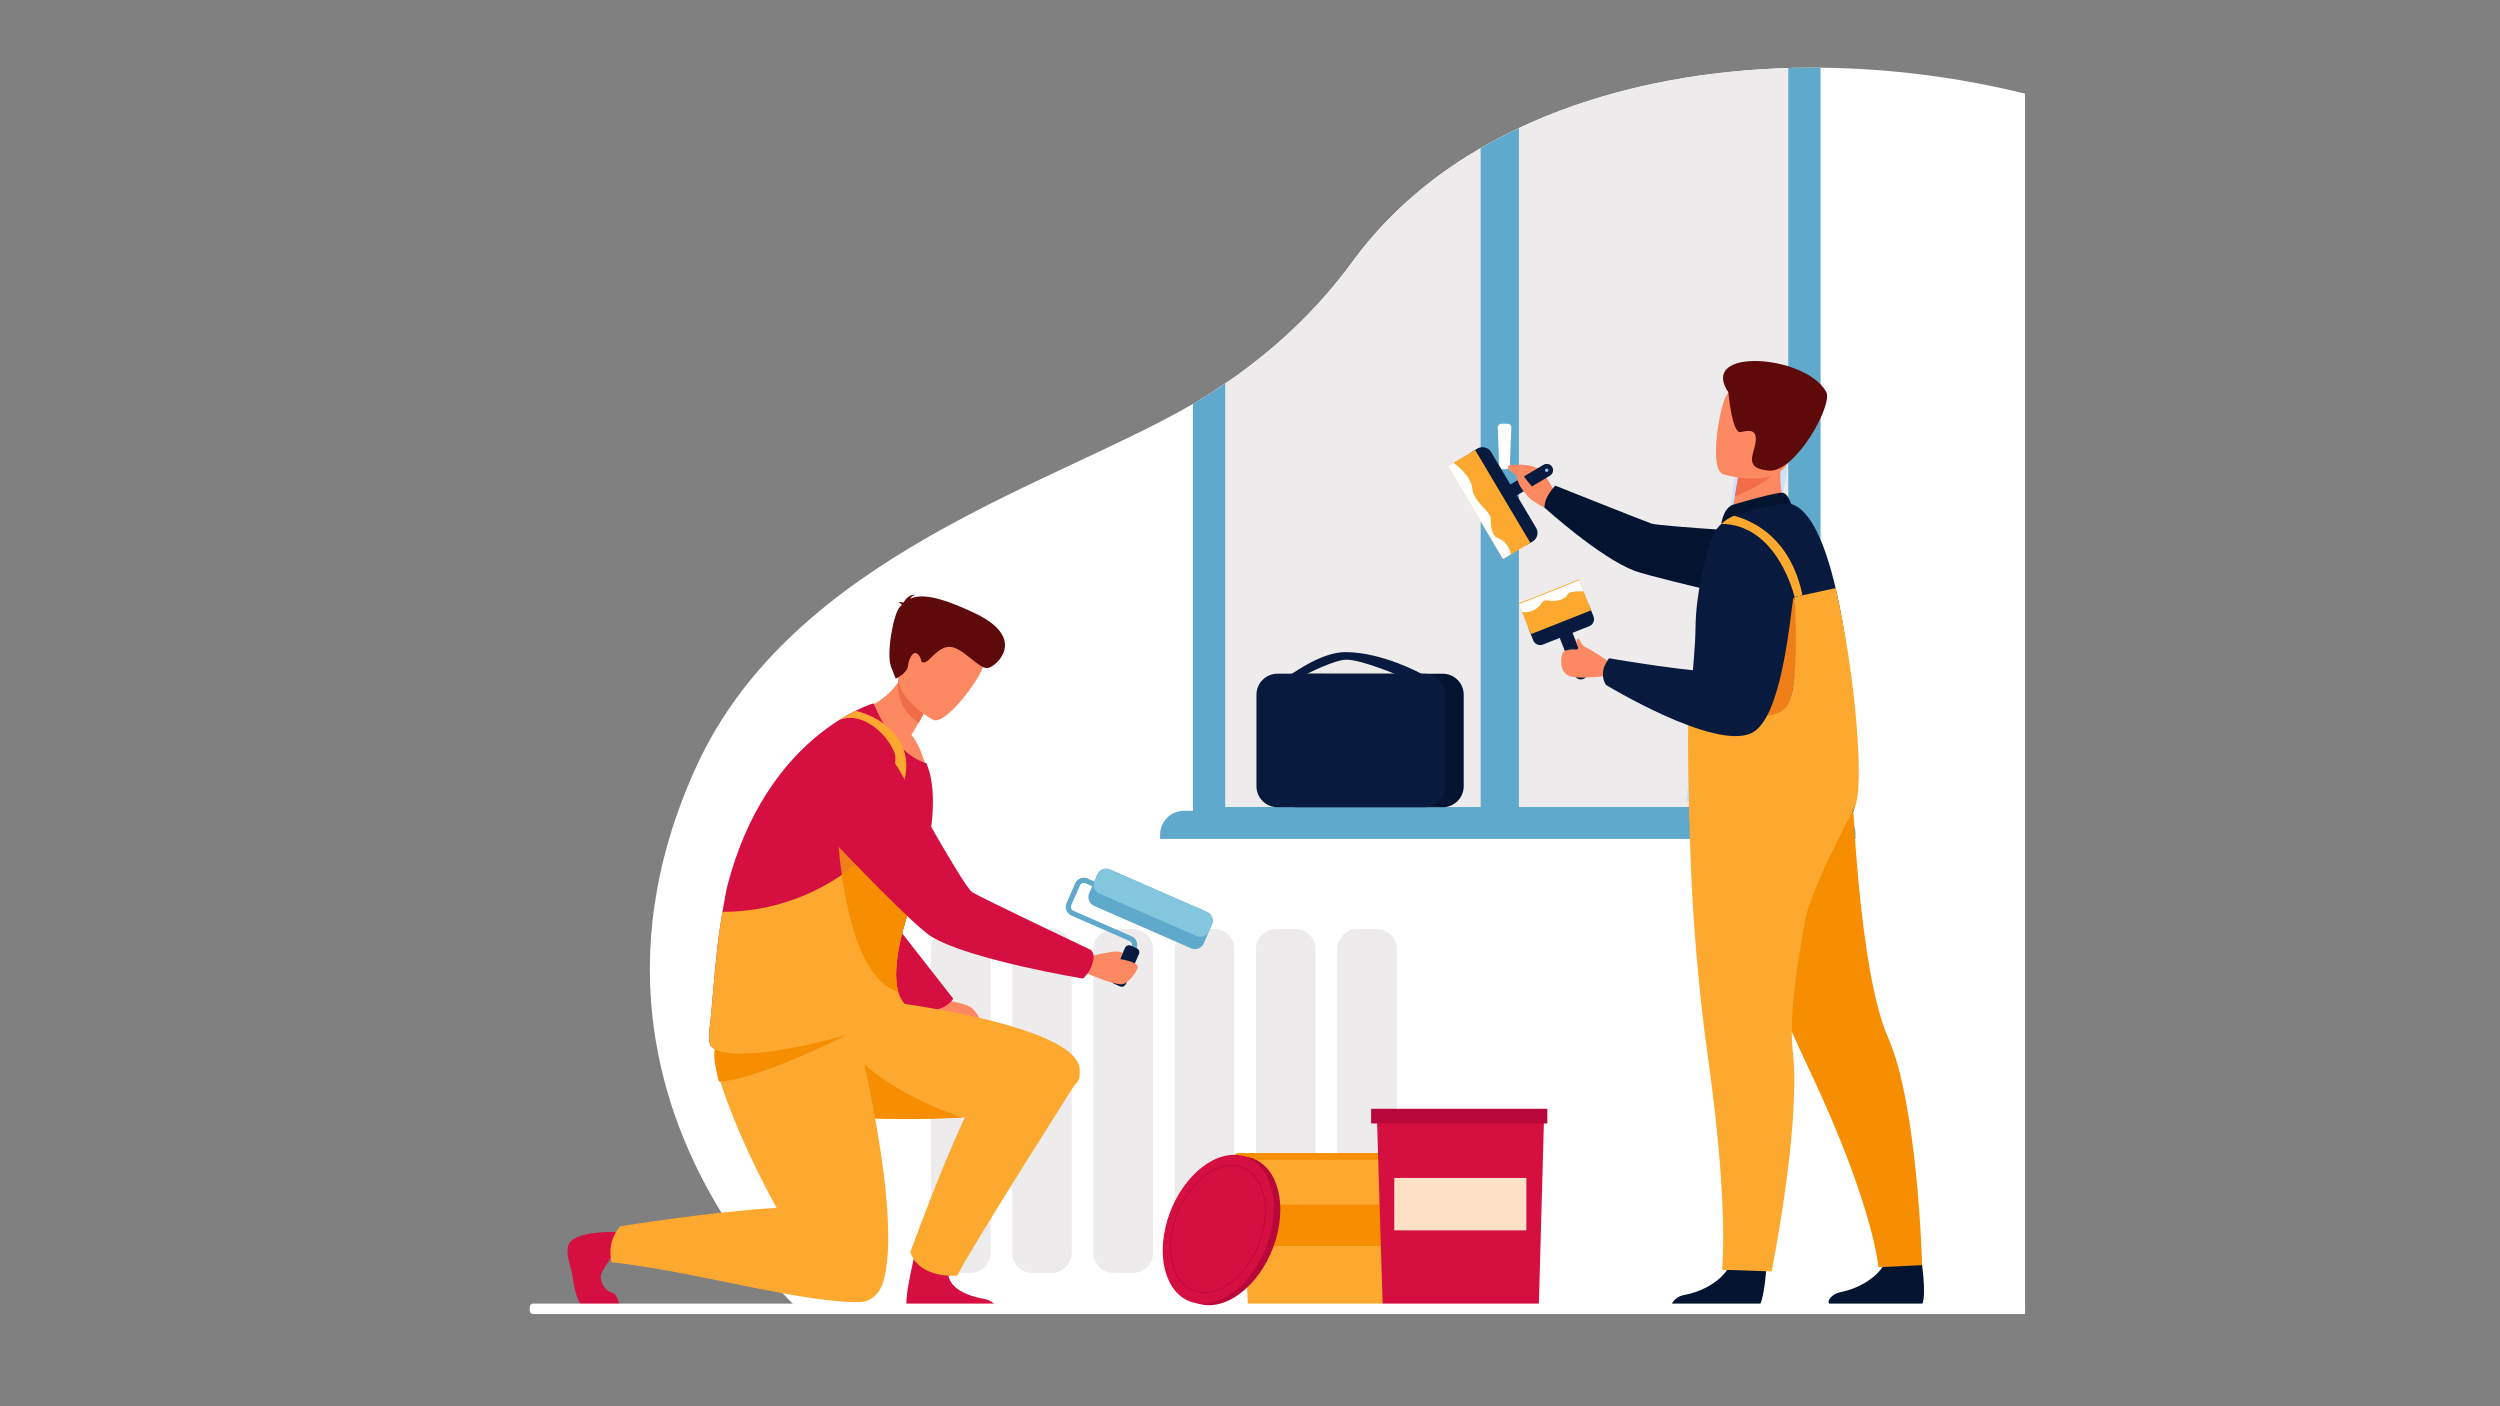 <?xml version="1.0" encoding="utf-8"?>
<!-- Generator: Adobe Illustrator 24.0.1, SVG Export Plug-In . SVG Version: 6.00 Build 0)  -->
<svg version="1.1" id="Layer_1" xmlns="http://www.w3.org/2000/svg" xmlns:xlink="http://www.w3.org/1999/xlink" x="0px" y="0px"
	 viewBox="0 0 1920 1080" style="enable-background:new 0 0 1920 1080;" xml:space="preserve">
<rect x="0" y="0" width="1920" height="1080" fill="#808080" stroke="none"/>
<style type="text/css">
	.st0{fill:#FFFFFF;}
	.st1{fill:#EDEBEC;}
	.st2{fill:#5EA9CC;}
	.st3{fill:#CBE1FD;}
	.st4{fill:#081A3D;}
	.st5{fill:#021430;}
	.st6{fill:#FDA92F;}
	.st7{fill:#F78D00;}
	.st8{fill:#D60F41;}
	.st9{fill:#B8073A;}
	.st10{fill:#FDE0C6;}
	.st11{fill:#8AC4F6;}
	.st12{fill:#FC8961;}
	.st13{fill:#F16D48;}
	.st14{fill:#5E0A0A;}
	.st15{fill:#F07F1A;}
	.st16{fill:#83C6DE;}
</style>
<g>
	<path class="st0" d="M1555.23,71.92v935.62l-284.63-0.08l-655.48-0.28c0,0-1.3-1.14-3.62-3.36c-0.79-0.76-1.71-1.65-2.73-2.67
		c-2.12-2.1-4.71-4.74-7.67-7.91c-1.16-1.24-2.37-2.56-3.63-3.95c-11.69-12.9-27.7-32.5-43.41-57.98
		c-44.91-72.79-87.37-193.48-19.39-342.36c73.91-161.85,275.23-216.65,381.51-278.78c5.4-3.16,10.77-6.45,16.09-9.88
		c2.91-1.88,5.81-3.79,8.7-5.75c36.19-24.56,70.04-55.61,97.93-93.83c16-21.91,34.88-41.29,56.06-58.21
		c13.21-10.53,27.32-20.12,42.2-28.77c9.5-5.52,19.3-10.65,29.39-15.41c26.82-12.66,55.63-22.65,85.76-30.06
		c2.92-0.72,5.86-1.41,8.82-2.09c5.87-1.34,11.78-2.58,17.72-3.71c1.02-0.21,2.04-0.4,3.06-0.59c4.17-0.78,8.37-1.51,12.58-2.19
		c0.62-0.11,1.24-0.21,1.87-0.31c5.92-0.94,11.89-1.8,17.88-2.56h0.01c8.83-1.12,17.72-2.05,26.68-2.78
		c2.32-0.19,4.64-0.37,6.96-0.53c5.32-0.38,10.66-0.68,16.01-0.92c3.17-0.14,6.35-0.26,9.53-0.35c2.03-0.06,4.05-0.11,6.08-0.15
		c6.22-0.12,12.46-0.15,18.71-0.09C1450.62,52.5,1503.87,59.25,1555.23,71.92z"/>
	<g>
		<path class="st1" d="M745.29,977.59h-14.93c-8.52,0-15.43-6.91-15.43-15.43V728.93c0-8.52,6.91-15.43,15.43-15.43h14.93
			c8.52,0,15.43,6.91,15.43,15.43v233.23C760.72,970.68,753.81,977.59,745.29,977.59z"/>
		<path class="st1" d="M807.69,977.59h-14.93c-8.52,0-15.43-6.91-15.43-15.43V728.93c0-8.52,6.91-15.43,15.43-15.43h14.93
			c8.52,0,15.43,6.91,15.43,15.43v233.23C823.13,970.68,816.22,977.59,807.69,977.59z"/>
		<path class="st1" d="M870.1,977.59h-14.93c-8.52,0-15.43-6.91-15.43-15.43V728.93c0-8.52,6.91-15.43,15.43-15.43h14.93
			c8.52,0,15.43,6.91,15.43,15.43v233.23C885.54,970.68,878.63,977.59,870.1,977.59z"/>
		<path class="st1" d="M932.51,977.59h-14.93c-8.52,0-15.43-6.91-15.43-15.43V728.93c0-8.52,6.91-15.43,15.43-15.43h14.93
			c8.52,0,15.43,6.91,15.43,15.43v233.23C947.94,970.68,941.04,977.59,932.51,977.59z"/>
		<path class="st1" d="M994.92,977.59h-14.93c-8.52,0-15.43-6.91-15.43-15.43V728.93c0-8.52,6.91-15.43,15.43-15.43h14.93
			c8.52,0,15.43,6.91,15.43,15.43v233.23C1010.35,970.68,1003.44,977.59,994.92,977.59z"/>
		<path class="st1" d="M1057.33,977.59h-14.93c-8.52,0-15.43-6.91-15.43-15.43V728.93c0-8.52,6.91-15.43,15.43-15.43h14.93
			c8.52,0,15.43,6.91,15.43,15.43v233.23C1072.76,970.68,1065.85,977.59,1057.33,977.59z"/>
	</g>
	<g>
		<g>
			<path class="st1" d="M1379.48,52.12v576.92H932.25V300.3c2.91-1.88,5.81-3.79,8.69-5.75c36.19-24.56,70.04-55.62,97.93-93.84
				c15.99-21.91,34.88-41.29,56.06-58.2c13.21-10.54,27.32-20.12,42.2-28.77c9.5-5.52,19.3-10.65,29.39-15.41
				c26.83-12.66,55.63-22.65,85.76-30.06c2.93-0.72,5.87-1.41,8.82-2.09c6.87-1.57,13.79-2.99,20.78-4.29
				c4.79-0.9,9.6-1.73,14.44-2.5c5.92-0.94,11.89-1.8,17.88-2.55h0.01c16.34-2.08,32.91-3.48,49.65-4.22
				c3.17-0.14,6.35-0.25,9.53-0.35C1375.43,52.21,1377.45,52.16,1379.48,52.12z"/>
			<g>
				<path class="st2" d="M1379.48,52.12c-2.02,0.04-4.05,0.09-6.08,0.15V619.8H940.95V294.55c-2.88,1.96-5.78,3.87-8.7,5.75
					c-5.32,3.43-10.7,6.72-16.09,9.88v332.94h482.03V52.03C1391.94,51.97,1385.7,52,1379.48,52.12z"/>
			</g>
			<path class="st2" d="M1425.06,644.3H890.95v-3.29c0-10.12,8.21-18.33,18.33-18.33h497.89c9.88,0,17.89,8.01,17.89,17.89V644.3z"
				/>
			<path class="st2" d="M1166.53,98.33v528.7h-29.39V113.74C1146.63,108.22,1156.44,103.09,1166.53,98.33z"/>
			<path class="st0" d="M1156.64,360.41h-2.36c-1.59,0-2.89-1.13-2.94-2.54l-1.04-29.72c-0.05-1.48,1.28-2.71,2.94-2.71h4.53
				c1.66,0,3,1.23,2.94,2.72l-1.13,29.72C1159.53,359.28,1158.23,360.41,1156.64,360.41z"/>
		</g>
		<g>
			<polygon class="st3" points="1334.87,348.79 1373.53,353.42 1333.41,619.97 1294.75,615.33 			"/>
			<polygon class="st4" points="1373.89,351.07 1373.18,355.78 1334.52,351.14 1335.23,346.43 			"/>
			<path class="st4" d="M1316.59,601.03c-3.84-0.46-6.53-3.61-6.02-7.04c0.52-3.43,4.05-5.83,7.89-5.37
				c3.84,0.46,6.53,3.61,6.02,7.04C1323.96,599.08,1320.43,601.49,1316.59,601.03z"/>
			<path class="st4" d="M1349.49,382.41c-3.84-0.46-6.53-3.61-6.02-7.04c0.52-3.43,4.05-5.83,7.89-5.37
				c3.84,0.46,6.53,3.61,6.02,7.04C1356.86,380.47,1353.33,382.87,1349.49,382.41z"/>
			<path class="st4" d="M1317.3,465.51c8.51,2.52,14.09,10.16,12.85,18.39c-1.24,8.22-8.87,14.28-17.83,14.7L1317.3,465.51z"/>
		</g>
		<g>
			<path class="st5" d="M995.15,619.94h112.89c8.85,0,16.09-7.24,16.09-16.09v-70.36c0-8.85-7.24-16.09-16.09-16.09H995.15
				c-8.85,0-16.09,7.24-16.09,16.09v70.36C979.06,612.69,986.3,619.94,995.15,619.94z"/>
			<path class="st4" d="M1092.4,517.84c0,0-30.06-16.84-58.82-17.03c-18.73-0.12-40.08,16.31-41.36,16.49
				c-3.26,0.45,10.85,0.6,10.85,0.6s21.14-10.98,30.64-11.24c11.46-0.31,40.6,12.14,40.6,12.14L1092.4,517.84z"/>
			<path class="st4" d="M981.05,619.94h112.89c8.85,0,16.09-7.24,16.09-16.09v-70.36c0-8.85-7.24-16.09-16.09-16.09H981.05
				c-8.85,0-16.09,7.24-16.09,16.09v70.36C964.95,612.69,972.19,619.94,981.05,619.94z"/>
		</g>
	</g>
	<g>
		<g>
			<polygon class="st6" points="1097.83,1002.1 958.34,1002.1 953.13,886.22 1102.56,886.22 			"/>
			<path class="st7" d="M1102.85,890.71H950.61c-1.42,0-2.57-1.15-2.57-2.57l0,0c0-1.42,1.15-2.57,2.57-2.57h152.24
				c1.42,0,2.57,1.15,2.57,2.57l0,0C1105.42,889.56,1104.27,890.71,1102.85,890.71z"/>
			<rect x="968.71" y="925.14" class="st7" width="117.95" height="31.79"/>
		</g>
		<g>
			<polygon class="st8" points="1181.84,1002.1 1061.88,1002.1 1057.4,855.41 1185.91,855.41 			"/>
			<rect x="1053.03" y="851.55" class="st9" width="135.34" height="11.27"/>
			<rect x="1070.8" y="904.67" class="st10" width="101.44" height="40.25"/>
		</g>
	</g>
	<g>
		<g>
			<g>
				<path class="st4" d="M1209.19,518.52l-11.44-28.87c-1.06-2.67,0.26-5.72,2.93-6.78l0.14-0.06c2.67-1.06,5.72,0.26,6.78,2.93
					l11.44,28.87c1.06,2.67-0.26,5.72-2.93,6.78l-0.14,0.06C1213.3,522.51,1210.25,521.19,1209.19,518.52z"/>
				<path class="st4" d="M1177.49,476.14l35.63-14.12c2.94-1.16,6.29,0.29,7.45,3.22l3.25,8.21c1.16,2.94-0.29,6.29-3.22,7.45
					l-35.63,14.12c-2.94,1.16-6.29-0.29-7.46-3.22l-3.25-8.21C1173.1,480.66,1174.55,477.31,1177.49,476.14z"/>
				
					<rect x="1169.45" y="453.97" transform="matrix(-0.93 0.368 -0.368 -0.93 2476.633 460.559)" class="st6" width="49.81" height="25.46"/>
				<path class="st0" d="M1169.03,469.89c0,0,4.98,1.6,10.8-2.43c5.81-4.04,3.08-7.24,10.09-6.17c7,1.07,13.05-2.02,14.12-4.87
					c1.07-2.85,12.22-2.25,12.22-2.25l-3.45-8.48l-46.3,18.35L1169.03,469.89z"/>
			</g>
			<path class="st11" d="M1215.43,516.17c0.28,0.7-0.07,1.5-0.77,1.78c-0.7,0.28-1.5-0.07-1.78-0.77c-0.28-0.7,0.07-1.5,0.77-1.78
				C1214.36,515.13,1215.15,515.47,1215.43,516.17z"/>
		</g>
		<path class="st12" d="M1196,381.52c0,0-7.74-16.07-14.01-21.05c-6.28-4.99-23.03-3.77-23.68-2.49
			c-1.99,3.95,13.45,10.11,15.23,13.73c1.78,3.63-5.62,3.26,0.06,9.56c4.8,5.32,16.28,10.4,16.28,10.4L1196,381.52z"/>
		<path class="st5" d="M1189.32,379.69c4.07-6.33,5.28-6.66,5.28-6.66s67.27,26.83,73.69,29.07c6.42,2.24,102.39,7.88,102.39,7.88
			l28.96,63.66c0,0-127.9-29.17-144.05-35.16c-26.7-9.91-69.52-48.71-69.52-48.71S1186.12,384.66,1189.32,379.69z"/>
		<path class="st5" d="M1356.43,974.94c0,0-1.46,23.61-5.85,29.17h-67.47c0.43-2.35,2.34-8.17,10.77-9.64
			c10.66-1.85,28.51-9.34,34.96-23.44C1335.64,956.2,1356.43,974.94,1356.43,974.94z"/>
		<path class="st5" d="M1476.17,971.65c0,0,4.2,30.67-1.57,31.2c-0.77,0.07-25.66,0.06-35.41,0c-12.13-0.07-31.51,0.08-31.51,0.08
			c-2.51,0.1-4.15-2.61-2.87-4.77c1.4-2.37,4.07-4.9,9.17-5.88c10.63-2.04,28.33-9.85,34.54-24.05
			C1455.05,953.28,1476.17,971.65,1476.17,971.65z"/>
		<path class="st7" d="M1324.7,660.68c0,0,16.97,59.37,65.59,162.46c48.63,103.09,52.38,150.08,52.38,150.08l33.5-1.58
			c0,0-3.15-122.71-26.12-174.74c-22.97-52.03-27.65-194.39-27.65-194.39L1324.7,660.68z"/>
		<path class="st6" d="M1297.46,609.6c0,0-1.35,91.93,14.55,204.8c15.9,112.87,10.51,160.78,10.51,160.78l38.09,1.27
			c0,0,22.77-112.91,16.24-169.41c-6.53-56.49,31.17-193.86,31.17-193.86L1297.46,609.6z"/>
		<path class="st12" d="M1372.63,394.48l-17.97,13.31l-25.97-5.47c0.36-2.37,2.07-12.18,3.63-21.07c0.09-0.52,0.19-1.05,0.28-1.56
			c1.34-7.56,2.49-14.06,2.49-14.06l24.25-12.09l9.04-4.51c-0.02,0.16-0.7,8.39-0.8,9.6
			C1365.9,379.98,1372.63,394.48,1372.63,394.48z"/>
		<path class="st5" d="M1330.52,387.77c0.57-0.24,35.32-10.5,39.1-9.25c3.78,1.25,6.01,8.55,6.01,8.55l-53.65,15.28
			C1321.97,402.35,1323.25,390.82,1330.52,387.77z"/>
		<path class="st4" d="M1424.1,620.95c-5.88,26.87-128.7-57.45-127.06-73.85c0.18-1.8,0.36-3.62,0.54-5.42
			c2.27-22.84,4.44-45.18,4.59-59.76c0.12-12.65,1.86-25.58,4.19-37.33c2.13-10.85,4.76-20.69,7.04-28.36
			c1.61-5.4,4.61-10.16,8.58-13.89c2.82-2.66,6.14-4.79,9.8-6.24c0.99-0.42,2.01-0.77,3.05-1.07c14.79-4.29,35.26-9.6,40.81-7.98
			c15.03,4.43,26.19,30.88,34.1,64.6C1424.52,514.8,1427.94,603.44,1424.1,620.95z"/>
		<path class="st13" d="M1365.78,359.01c-5.33,10.19-25.17,19-33.45,22.24c0.09-0.52,0.19-1.05,0.28-1.56
			c1.34-7.56,2.49-14.06,2.49-14.06l24.25-12.09C1364.71,353.46,1367.98,354.81,1365.78,359.01z"/>
		<path class="st12" d="M1323.32,364.21c0,0,43.75,13.65,51.83-13.73c8.08-27.38,19.17-44.06-8.42-53.93
			c-27.59-9.87-36.13-1.03-41.05,7.45C1320.76,312.48,1312.14,359.95,1323.32,364.21z"/>
		<path class="st14" d="M1327.39,301.36c0,0,2.79,31.86,9.38,30.48c6.59-1.38,12.56-2.41,11.6,7.2c-0.96,9.6-10.1,20.69,10.2,22.39
			c20.31,1.7,49.5-50.67,43.92-60.58C1386.4,272.23,1304.13,266.46,1327.39,301.36z"/>
		<path class="st15" d="M1300.74,609.6c12.16,4.4-0.21-12.09,0-15.52c0.94-15.11-4.98-34.21-3.17-52.39l80.66-83.21
			C1378.23,458.48,1399.26,602.17,1300.74,609.6z"/>
		<path class="st6" d="M1424.1,620.95c-31.71,58.77-36.76,81.22-36.76,81.22c-27.6-3.15-74.9-57.41-89.9-71.89
			c0,0-2.04-66.77-0.4-83.17l22.93-0.66c0,0,41.44,10.5,52.18-3.75c10.74-14.25,6.09-84.21,6.09-84.21l31.49-6.81
			C1424.52,514.8,1432.61,605.18,1424.1,620.95z"/>
		<path class="st12" d="M1235.93,508.32c0,0-15.09-10.21-17.96-11.1c-2.86-0.89-4.54-5.32-5.03-6.03c-1.72-2.48-2.56,1.95-1.79,3.59
			c0.89,1.9,2.18,4.62-2.01,4.01c-0.81-0.12-7.65-0.28-9.08,2.87c-1.42,3.15-2.68,13.93,4.56,17.2c7.24,3.27,25.11,0.31,26.4,0.69
			C1241.96,522.72,1235.93,508.32,1235.93,508.32z"/>
		<path class="st4" d="M1235.79,505.56c0,0,73.68,12.53,80.21,9.35c10.42-5.07-4.04-79.83-4.04-79.83s-0.62-16.94,19.17-20.94
			c17.2-3.47,33.79,9.41,33.79,9.41s15.09,13.5,13.16,28.48c-4.27,33.19-10.92,100.71-33.12,111.06
			c-28.64,13.35-111.5-37.01-111.5-37.01s-2.76-3.38-2.37-9.65C1231.42,510.89,1235.79,505.56,1235.79,505.56z"/>
		<path class="st6" d="M1384.34,457.16l-6.11,1.32c0,0-12.9-55.86-56.26-56.13c2.82-2.66,6.14-4.79,9.8-6.24
			C1347.65,400.37,1375.25,413.95,1384.34,457.16z"/>
		<g>
			<g>
				<path class="st4" d="M1190.27,365.39l-25.57,15.19c-2.37,1.41-5.4,0.7-6.75-1.57l-0.07-0.12c-1.35-2.27-0.52-5.27,1.85-6.68
					l25.57-15.19c2.37-1.41,5.4-0.7,6.75,1.57l0.07,0.12C1193.47,360.98,1192.64,363.98,1190.27,365.39z"/>
				<path class="st4" d="M1163.01,415.28l-34.56-58.16c-2.16-3.64-0.95-8.38,2.68-10.54l3.5-2.08c3.64-2.16,8.38-0.95,10.54,2.68
					l34.56,58.16c2.16,3.64,0.95,8.38-2.68,10.54l-3.5,2.08C1169.91,420.12,1165.17,418.92,1163.01,415.28z"/>
				<polygon class="st6" points="1175.3,416.92 1154.34,429.38 1111.92,357.99 1116.24,355.43 1132.88,345.53 				"/>
				<path class="st0" d="M1160.31,425.57l-5.97,3.81l-42.42-71.39l4.31-2.56c2.49,1.79,13.61,10.32,14.46,19.59
					c0.95,10.45,13.76,17.45,14.12,22.96c0.36,5.52,0,13.53,6.76,15.84C1158.35,416.13,1160.31,425.57,1160.31,425.57z"/>
			</g>
			<path class="st11" d="M1187.21,360.02c0.62-0.37,1.43-0.17,1.8,0.46c0.37,0.62,0.17,1.43-0.46,1.8c-0.62,0.37-1.43,0.17-1.8-0.46
				C1186.38,361.2,1186.59,360.39,1187.21,360.02z"/>
		</g>
		<path class="st12" d="M1179.25,376.86c-0.08-0.07-3.41-4.08-6.68-7.97c-2.41-2.86-3.91-6.56-4.96-7.67
			c-2.48-2.61-4.59,3.27-0.92,10.7c3.11,6.29,8.9,11.43,10.92,12.81C1179.62,386.12,1179.25,376.86,1179.25,376.86z"/>
	</g>
	<g>
		<g>
			<g>
				<path class="st2" d="M861.28,749.86c-1.01-0.44-1.47-1.62-1.03-2.64l8.89-20.32c0.7-1.61-0.03-3.48-1.64-4.19l-44.73-19.57
					c-3.63-1.59-5.29-5.83-3.7-9.46l6.7-15.31c1.59-3.63,5.83-5.29,9.46-3.7l18.57,8.12c1.01,0.44,1.47,1.62,1.03,2.64
					c-0.44,1.01-1.62,1.47-2.64,1.03l-18.57-8.12c-1.61-0.7-3.48,0.03-4.19,1.64l-6.7,15.31c-0.7,1.61,0.03,3.48,1.64,4.19
					l44.73,19.57c3.63,1.59,5.29,5.83,3.7,9.46l-8.89,20.32C863.47,749.84,862.29,750.31,861.28,749.86z"/>
			</g>
			<path class="st4" d="M860.16,757.55l-4.55-1.99c-1.7-0.74-2.49-2.75-1.74-4.45l10.11-23.12c0.75-1.7,2.75-2.49,4.45-1.74
				l4.55,1.99c1.7,0.75,2.49,2.75,1.74,4.45l-10.12,23.12C863.86,757.51,861.86,758.29,860.16,757.55z"/>
			<path class="st2" d="M930.77,710.1l-6.29,14.38c-1.64,3.75-6,5.45-9.75,3.81l-74.44-32.56c-3.74-1.64-5.45-6-3.81-9.74
				l6.29-14.38c1.64-3.75,6-5.45,9.74-3.81l74.44,32.56C930.7,701.99,932.41,706.36,930.77,710.1z"/>
			<path class="st16" d="M930.77,710.1l-2.17,4.95c-1.64,3.75-6,5.45-9.75,3.81l-74.44-32.56c-3.74-1.64-5.45-6-3.81-9.74l2.17-4.95
				c1.64-3.75,6-5.45,9.74-3.81l74.44,32.56C930.7,701.99,932.41,706.36,930.77,710.1z"/>
		</g>
		<path class="st12" d="M727.36,768.35c0,0,16.19,2.35,19.94,6.57c3.75,4.22,6.1,7.51,3.75,9.38c-2.35,1.88-38-7.27-38-7.27
			L727.36,768.35z"/>
		<path class="st8" d="M688.42,711.12l43.63,55.83c0,0-3.75,7.51-15.95,8.91c-12.2,1.41-38-6.57-38-8.91
			S688.42,711.12,688.42,711.12z"/>
		<path class="st6" d="M826.53,832.06c-12.69,14.62-39.45,24.08-91.09,26.47c-4.15,0.2-8.32,0.36-12.51,0.48
			c-4.31,0.13-8.64,0.22-12.96,0.28c-14.03,0.2-28,0.03-41.3-0.41c-12.9-0.44-25.19-1.15-36.32-2.07
			c-21.77-1.81-39.16-4.44-48.14-7.47c-2.69-0.9-4.62-1.84-5.7-2.8c-0.92-0.82-1.67-1.79-2.23-2.88
			c-3.26-6.04-1.55-15.94,2.38-26.85c5.74-15.88,16.26-33.89,23.35-45.16c1.42-2.25,2.69-4.22,3.77-5.86
			c2.16-3.31,3.5-5.24,3.5-5.24s24.12,2.24,57.14,6.52c6.73,0.87,13.85,1.83,21.2,2.87c70.99,10.04,141.74,28.09,141.67,52.03
			C829.28,825.61,829.52,828.61,826.53,832.06z"/>
		<path class="st7" d="M738.62,858.24c-4.31,0.13-24.32,1-28.64,1.05c-14.03,0.2-28,0.03-41.3-0.41l-12.51-50.42
			C675.52,835.46,732.4,856.5,738.62,858.24z"/>
		<path class="st8" d="M696.8,1004.67h68.82c-1.08-2.62-3.71-6.04-10.09-7.16c-10.84-1.9-29.66-7.77-27.25-23.41
			c2.44-15.86-23.95-17.91-23.95-17.91S693.35,998.64,696.8,1004.67z"/>
		<path class="st6" d="M827.65,829.46c0,0-85.38,134.32-92.48,150.28c0,0-29.05,2.7-36.04-18.05c0,0,50.75-141.75,73.06-153.43
			C794.49,796.58,827.65,829.46,827.65,829.46z"/>
		<g>
			<path class="st12" d="M655.47,546.68c0,0,29.4,40.24,55.61,42.39c0,0-3.35-15.15-11.08-24.7c2.08-3.36,3.88-6.42,5.44-9.16
				c5.15-9.12,7.43-14.57,7.43-14.57l-12.05-21.81l-2.49-11.72c-2.04,5.51-4.42,10.58-7.09,14.77
				C677.5,543.44,655.47,546.68,655.47,546.68z"/>
			<path class="st13" d="M690.08,521.67c0,0-4.27,20.16,15.35,33.55c5.15-9.12,7.43-14.57,7.43-14.57l-12.05-21.81
				C691.17,517.41,690.08,521.67,690.08,521.67z"/>
			<path class="st12" d="M716.53,552.8c0,0-36.88-20.09-24.01-42.86c12.87-22.77,16.77-40.7,40.86-28.84
				c24.09,11.86,23.72,23.12,21.27,31.76C752.2,521.5,726.45,557.44,716.53,552.8z"/>
			<path class="st14" d="M692.64,464.59c-0.2-0.57-0.92-1.25-2.77-2.08c0,0,1.88-0.38,3.93,0.35c1.43-2.52,4.66-6.71,9.63-6.11
				c0,0-2.94,0.38-4.36,3.1c7.36-3.45,20.14-3.09,50.3,11.43c39.75,19.14,15.93,40.59,9.39,41.71
				c-6.54,1.13-16.54-12.75-26.74-15.78c-10.2-3.03-17.69,10.77-21.82,11.47c-4.13,0.7-1.45-2.32-5.18-6.16
				c-3.74-3.84-7.12,3.64-7.73,9.11c-0.61,5.48-9.38,9.62-9.38,9.62s0,0-3.64-9.33c-3.64-9.33,1.7-40.84,6.97-45.96
				C691.7,465.51,692.17,465.05,692.64,464.59z"/>
		</g>
		<path class="st8" d="M472.45,960.76c0,0-8.58,13.02-10.57,17.24c-2,4.22,1.92,13.2,7.8,14.55c5.19,1.19,5.96,10.39,5.96,10.39
			h-25.15c-2.66,0-5.06-1.47-6.09-3.72c-3.55-7.81-4.36-17.96-5.07-21.35c-1.5-7.14-4.47-13.13-3.16-20.4
			c1.31-7.25,13.69-11.44,36.28-11.37C497.26,946.17,472.45,960.76,472.45,960.76z"/>
		<path class="st8" d="M546.39,803.78c18.97,20.1,158.23-21.48,146.55-32.07c-2.97-2.69-1.95-5.92-3.16-10.26
			c-5.78-20.56,5.72-55.73,10.66-69.37c1.15-3.16,1.94-5.16,2.09-5.56c4.71-12.73,8.35-25.98,10.73-38.78
			c4.59-24.57,4.51-47.42-1.77-61.42c-0.04-0.07-0.05-0.14-0.1-0.19c-26.09-7.62-40.45-46-40.45-46s-82.64,23.47-112.64,141.4
			c0,0-1.55,7.52-3.46,18.8h-0.01c-0.58,3.46-1.2,7.28-1.82,11.35c-3.2,20.98-5.06,47.89-6.96,67.93c-0.07,0.69-0.14,1.4-0.21,2.13
			C544.89,790.36,543.24,800.44,546.39,803.78z"/>
		<path class="st6" d="M656.05,783.84c0,0-13.88,1.83-41.88,3.89c-29.01,2.15-59.77,6.72-64.77,16.47
			c-1.66,3.23-0.5,11.4,2.73,22.68c7.15,24.95,24.5,65.12,44.3,100.74c-50.86,2.94-120.06,14.17-120.06,14.17
			c-11.32,12.8-6.58,27.78-6.58,27.78c3.63,0.03,14.54,1.57,29.44,3.97c53.97,8.69,119.69,26.55,160.45,26.55
			c8.91,0,15.58-6.33,18.3-14.6v-0.01C694.72,934.51,656.05,783.84,656.05,783.84z"/>
		<path class="st7" d="M552.13,830.67c28.07-0.89,98.49-35.45,97.34-35.73c-13.11-3.22-24.84-5.46-35.3-6.87
			c-29.01,2.34-59.77,7.32-64.77,17.92C547.74,809.5,548.9,818.39,552.13,830.67z"/>
		<path class="st15" d="M642.28,620.69c0,0,1.63,127.73,47.5,140.76c-5.78-20.56,5.72-55.73,10.66-69.37
			C688.62,659.23,666.85,626.1,642.28,620.69z"/>
		<path class="st6" d="M657.08,545.86c0,0,35.33,7.35,38.78,38.31c2.51,22.55-22.14,73.6-22.14,73.6l-4.69-4.69
			c0,0,21.64-63.03,18.31-73.76c-4.27-13.75-24.58-34.32-43.26-26.1L657.08,545.86z"/>
		<path class="st6" d="M546.39,803.78c18.97,20.1,161.23-21.04,149.55-31.63c-2.97-2.69-4.95-6.36-6.16-10.7
			c-5.78-20.56,5.72-55.73,10.66-69.37c1.15-3.16,1.94-5.16,2.09-5.56l-7.19-7.18l-26.32-26.27c0,0-7.78,8.83-22.5,18.85
			c-19.29,13.15-50.48,28.33-91.68,28.39h-0.01c-0.58,3.46-1.2,7.28-1.82,11.35c-3.2,20.98-5.06,47.89-6.96,67.93
			c-0.07,0.69-0.14,1.4-0.21,2.13C544.89,790.36,543.24,800.44,546.39,803.78z"/>
		<path class="st7" d="M646.52,671.92c5.26,37.13,17.03,82.08,43.26,89.53c-5.78-20.56,5.72-55.73,10.66-69.37
			c-1.54-4.26-3.24-8.53-5.09-12.74l-26.32-26.27C669.02,653.07,661.24,661.9,646.52,671.92z"/>
		<path class="st12" d="M861.54,755.92c-8.59,0-24.61-7.84-26.06-7.98c-12.25-1.17-0.44-13.23-0.44-13.23s19.25-4.23,22.48-3.98
			c1.06,0.08,2.81,0.44,4.7,0.9l-2.07,4.94c0,0,13.42,2.04,13.59,5.77C873.93,746.08,865.77,755.92,861.54,755.92z"/>
		<path class="st8" d="M838.83,740.68c2.95-8.53-1.16-11.2-1.16-11.2s-84.08-39.88-90.96-44.27c-6.88-4.39-53.1-88.58-53.1-88.58
			s-17.14-34.43-38.96-33.73c-18.97,0.6-29.51,12.42-35.35,24.82c-6.97,14.77-4.03,32.32,7.19,44.19
			c25.18,26.64,75.74,79.4,88.84,87.41c29.16,17.82,116.52,32.24,116.52,32.24S836.51,747.38,838.83,740.68z"/>
	</g>
	<path class="st0" d="M1555.23,1001.15v8.03H409.37c-1.38,0-2.51-1.13-2.51-2.51v-3.01c0-1.38,1.13-2.51,2.51-2.51H1555.23z"/>
	<g>
		<path class="st9" d="M981.36,946.05c-7.03,31.56-30.95,56.78-53.43,56.34c-22.48-0.44-35-26.39-27.97-57.95
			c7.03-31.56,30.95-56.78,53.43-56.34C975.87,888.55,988.39,914.49,981.36,946.05z"/>
		<path class="st8" d="M976.31,944.89c-7.03,31.56-30.95,56.78-53.43,56.34c-22.48-0.44-35-26.39-27.97-57.95
			c7.03-31.56,30.95-56.78,53.43-56.34C970.82,887.38,983.34,913.33,976.31,944.89z"/>
		<g>
			<path class="st9" d="M971.9,925.13c-0.7-8.22-3.19-15.48-7.34-20.88c-0.06-0.08-0.11-0.16-0.18-0.23
				c-2.98-3.8-6.64-6.47-10.8-7.92c-1.79-0.62-3.68-1.03-5.64-1.19c-0.55-0.05-1.1-0.08-1.66-0.09
				c-17.71-0.38-36.51,17.89-44.13,41.8c-0.68,2.13-1.28,4.3-1.77,6.52c-3.57,16.06-1.31,31.24,6.06,40.62
				c4.62,5.88,10.88,9.06,18.1,9.21c0.16,0.01,0.33,0.01,0.5,0.01c11.34,0,23.09-7.56,32.02-19.3c2.81-3.69,5.34-7.8,7.5-12.22
				c1.61-3.29,3-6.77,4.15-10.37c0.67-2.11,1.26-4.25,1.74-6.44C971.95,937.86,972.42,931.23,971.9,925.13z M969.87,944.51
				c-0.34,1.53-0.73,3.05-1.16,4.54c-1.11,3.83-2.51,7.53-4.15,11.04c-2.14,4.59-4.69,8.85-7.54,12.68
				c-8.87,11.91-20.63,19.61-31.97,19.61c-0.16,0-0.33,0-0.5-0.01c-7.03-0.14-13.14-3.24-17.65-8.98
				c-7.26-9.25-9.49-24.25-5.95-40.13c0.35-1.57,0.75-3.12,1.19-4.64c7.08-24.33,25.86-43.23,43.63-43.23c0.17,0,0.33,0.01,0.5,0.01
				c0.56,0.01,1.12,0.04,1.67,0.09c1.97,0.18,3.87,0.59,5.66,1.24c3.96,1.43,7.46,4.01,10.31,7.64c0.22,0.28,0.43,0.56,0.64,0.85
				c3.8,5.23,6.09,12.12,6.76,19.9C971.84,931.19,971.38,937.77,969.87,944.51z"/>
		</g>
	</g>
</g>
</svg>
